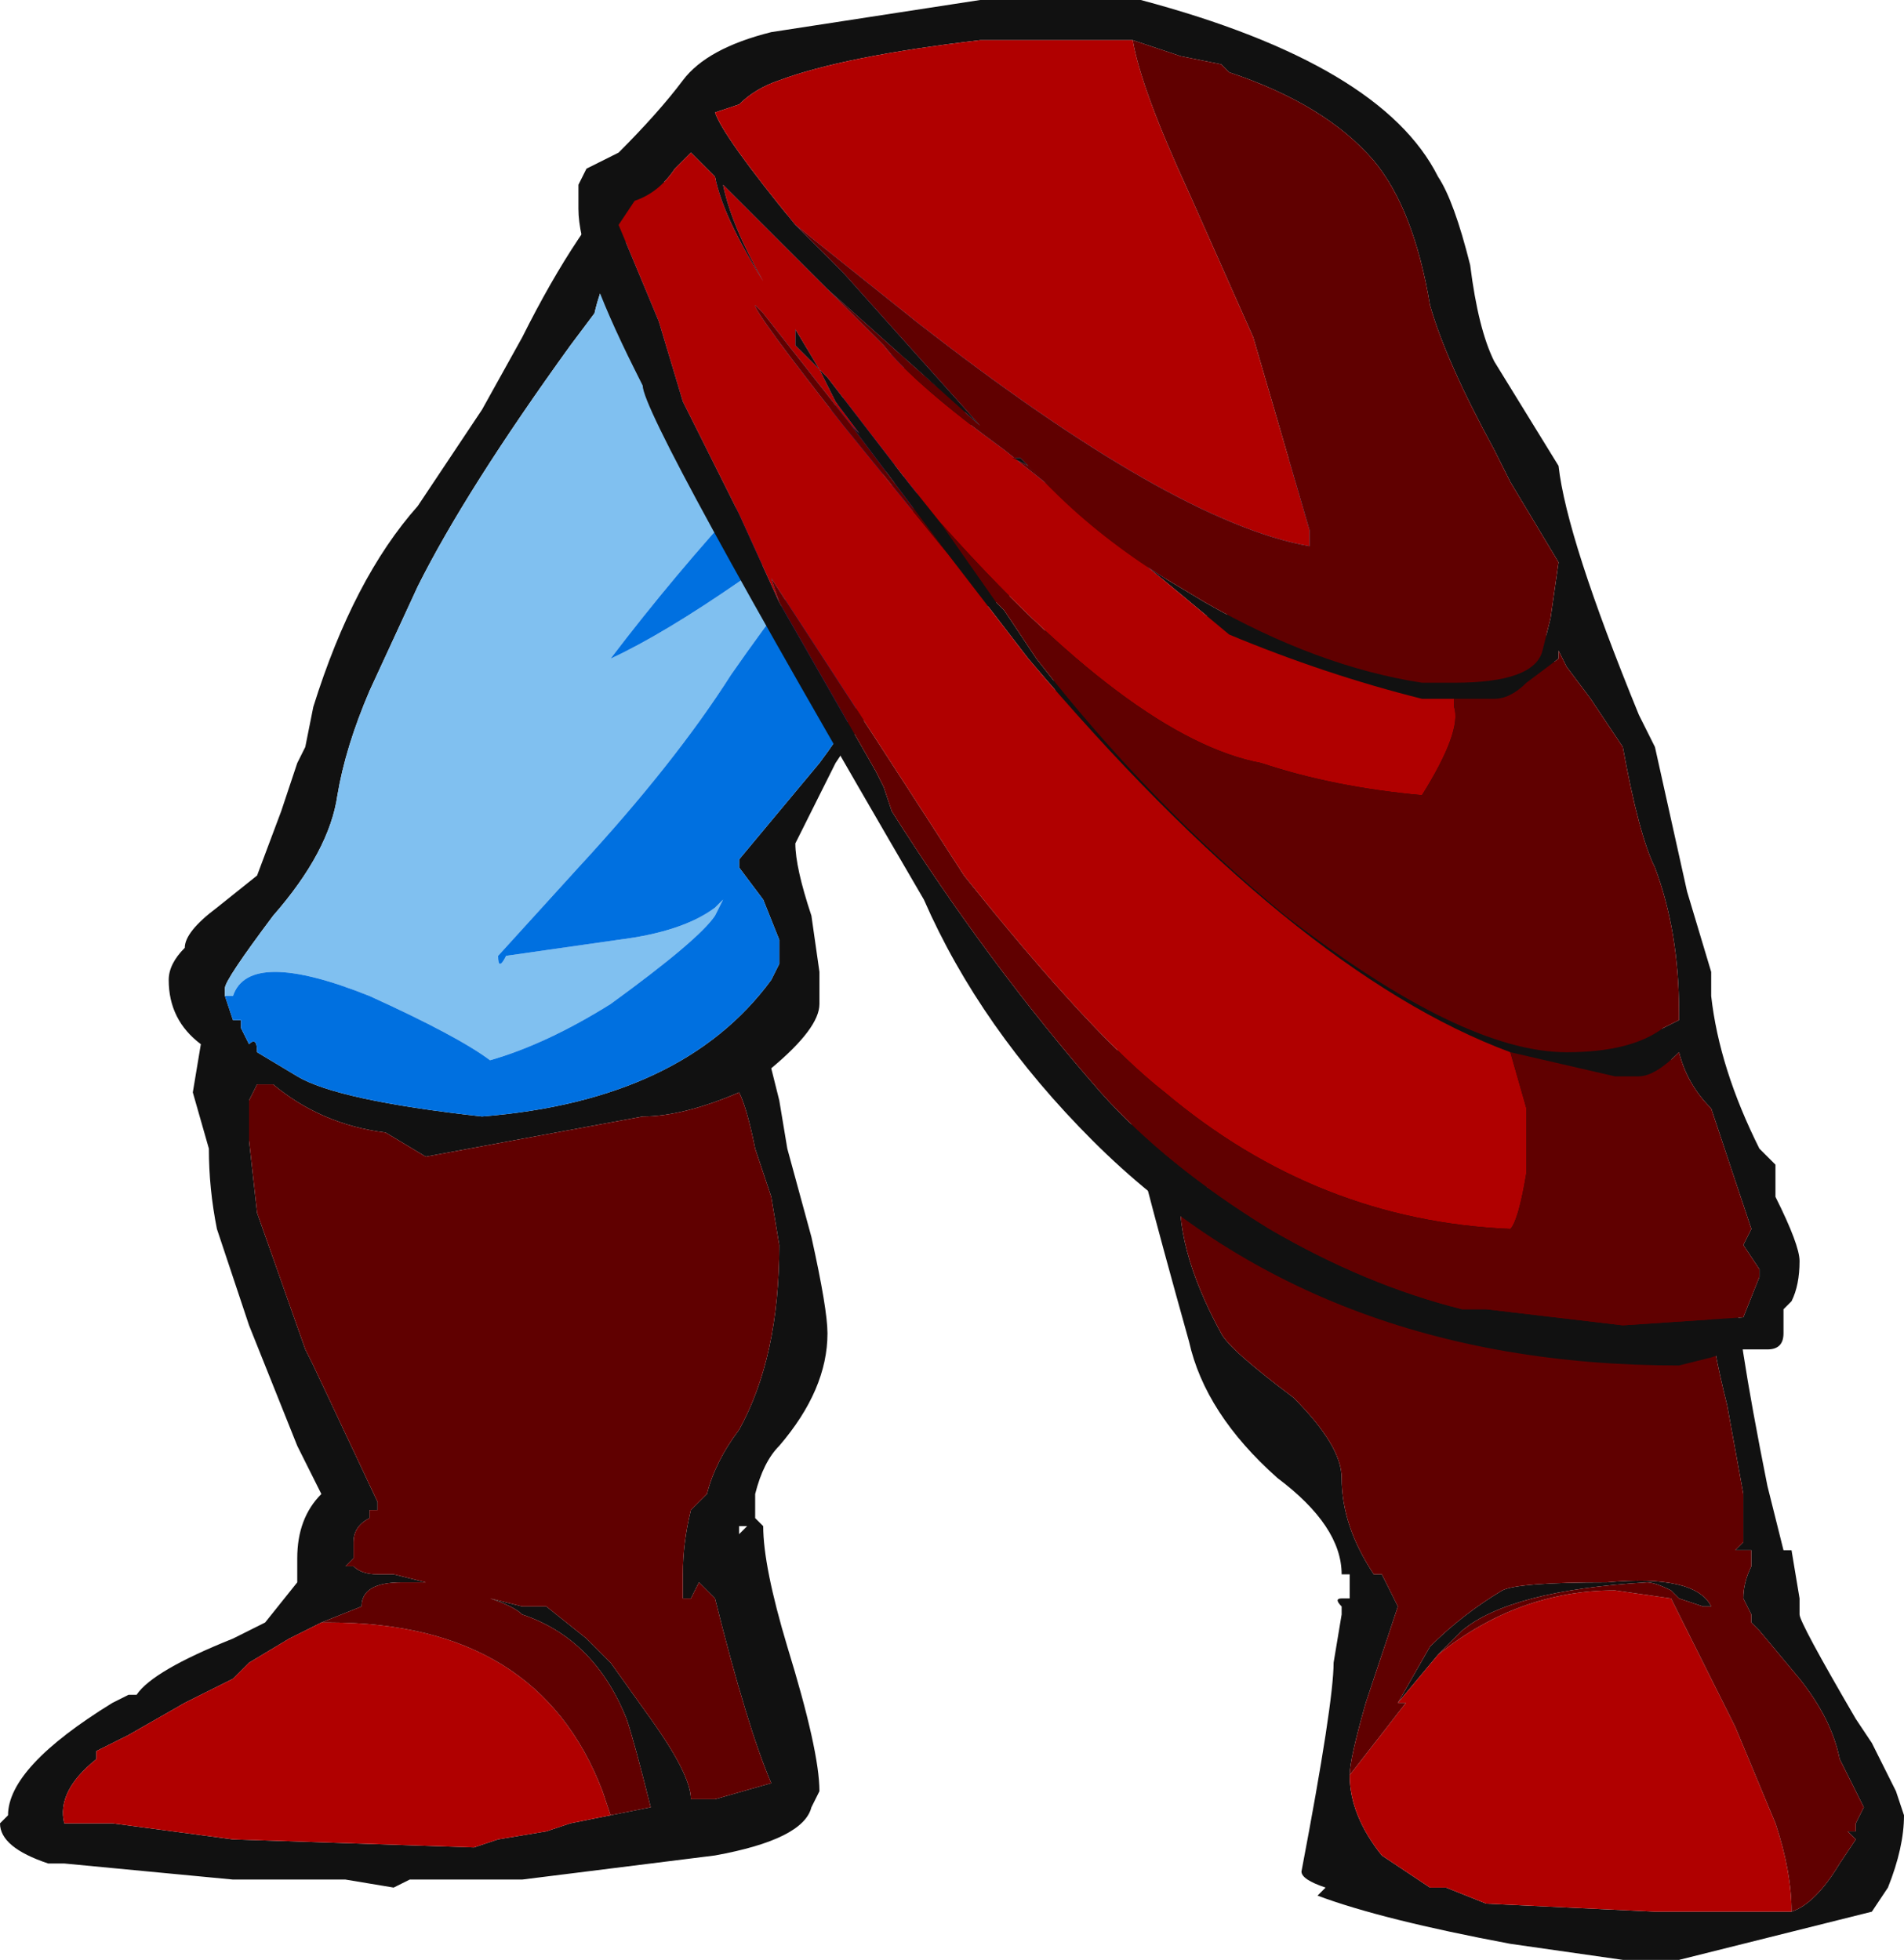 <?xml version="1.0" encoding="UTF-8" standalone="no"?>
<svg xmlns:ffdec="https://www.free-decompiler.com/flash" xmlns:xlink="http://www.w3.org/1999/xlink" ffdec:objectType="shape" height="12.2px" width="11.85px" xmlns="http://www.w3.org/2000/svg">
  <g transform="matrix(1.0, 0.0, 0.0, 1.0, 4.3, 6.15)">
    <path d="M2.2 -2.55 L1.4 -2.15 0.9 -1.4 0.65 -0.9 Q0.65 -0.75 0.75 -0.45 L0.8 -0.1 0.8 0.1 Q0.8 0.25 0.5 0.5 L0.55 0.7 0.6 1.0 0.75 1.55 Q0.85 2.0 0.85 2.15 0.85 2.5 0.55 2.85 0.45 2.95 0.4 3.15 L0.4 3.3 0.45 3.35 Q0.45 3.6 0.6 4.1 0.8 4.75 0.8 5.0 L0.75 5.1 Q0.7 5.3 0.15 5.4 L-1.05 5.55 -1.75 5.55 -1.85 5.6 -2.15 5.55 -2.85 5.55 -3.9 5.45 -4.0 5.45 Q-4.3 5.35 -4.3 5.2 L-4.25 5.15 Q-4.25 4.85 -3.6 4.45 L-3.5 4.4 -3.45 4.4 Q-3.35 4.25 -2.85 4.05 L-2.65 3.95 -2.45 3.7 -2.45 3.55 Q-2.45 3.3 -2.3 3.15 L-2.45 2.85 -2.75 2.1 -2.95 1.5 Q-3.0 1.25 -3.0 1.0 L-3.1 0.65 -3.05 0.35 Q-3.25 0.2 -3.25 -0.05 -3.25 -0.15 -3.15 -0.25 -3.15 -0.35 -2.95 -0.5 L-2.7 -0.7 -2.55 -1.1 -2.45 -1.4 -2.4 -1.5 -2.35 -1.75 Q-2.1 -2.55 -1.7 -3.0 L-1.3 -3.6 -1.05 -4.05 Q-0.7 -4.75 -0.35 -5.1 L5.25 -2.55 0.0 -5.1 Q-0.5 -4.65 -0.6 -4.2 L-0.75 -4.0 Q-1.4 -3.1 -1.7 -2.5 L-2.0 -1.85 Q-2.15 -1.5 -2.2 -1.2 -2.25 -0.85 -2.6 -0.45 -2.9 -0.05 -2.9 0.0 L-2.9 0.05 -2.85 0.2 -2.8 0.2 -2.8 0.25 -2.75 0.35 Q-2.7 0.3 -2.7 0.4 L-2.45 0.55 Q-2.2 0.7 -1.3 0.8 -0.05 0.7 0.5 -0.05 L0.55 -0.15 0.55 -0.3 0.45 -0.55 0.3 -0.75 0.3 -0.8 0.8 -1.4 Q1.25 -2.0 1.25 -2.45 L1.45 -3.25 1.45 -3.4 1.3 -3.95 1.35 -3.9 1.7 -3.6 2.2 -2.55 M5.25 -2.45 L6.5 1.8 Q6.5 2.1 6.7 3.1 L6.8 3.5 6.85 3.5 6.9 3.8 6.9 3.9 Q6.9 3.95 7.25 4.55 L7.35 4.7 7.5 5.0 7.55 5.15 Q7.55 5.35 7.45 5.6 L7.35 5.75 6.15 6.05 5.8 6.05 5.1 5.95 Q4.3 5.8 3.9 5.65 L3.95 5.6 Q3.8 5.55 3.8 5.5 4.0 4.45 4.0 4.2 L4.05 3.9 4.05 3.85 Q4.0 3.8 4.05 3.8 L4.1 3.8 4.1 3.65 4.05 3.65 Q4.05 3.35 3.65 3.05 3.2 2.65 3.1 2.2 2.75 0.95 2.7 0.65 L2.2 -2.25 5.25 -2.45 M6.85 5.75 Q7.0 5.7 7.15 5.45 L7.25 5.3 7.2 5.25 7.25 5.25 7.25 5.2 7.3 5.1 Q7.25 5.0 7.2 4.9 L7.15 4.8 Q7.1 4.55 6.9 4.3 L6.65 4.0 6.6 3.95 6.6 3.9 6.55 3.8 Q6.55 3.7 6.6 3.6 L6.6 3.5 6.5 3.5 6.55 3.45 6.55 3.15 6.45 2.6 Q6.35 2.2 6.35 2.05 L3.05 1.2 Q3.0 1.6 3.3 2.15 3.35 2.25 3.75 2.55 4.05 2.85 4.05 3.05 4.05 3.35 4.25 3.65 L4.3 3.65 4.4 3.85 4.2 4.45 Q4.1 4.8 4.1 4.9 4.1 5.15 4.3 5.4 L4.6 5.6 4.7 5.6 4.95 5.7 6.0 5.75 6.85 5.75 M4.4 4.45 L4.6 4.1 Q4.8 3.9 5.05 3.75 5.15 3.7 5.7 3.7 6.25 3.65 6.35 3.85 L6.3 3.85 6.15 3.8 6.1 3.75 Q6.0 3.7 5.95 3.7 5.1 3.75 4.8 4.0 L4.65 4.15 4.4 4.45 M-0.5 5.15 L-0.25 5.1 Q-0.35 4.7 -0.4 4.55 -0.6 4.05 -1.05 3.9 -1.1 3.85 -1.25 3.8 L-1.05 3.85 -0.9 3.85 -0.65 4.05 -0.5 4.2 -0.25 4.55 Q0.0 4.9 0.0 5.05 L0.15 5.05 0.5 4.95 Q0.35 4.6 0.15 3.8 L0.05 3.7 0.0 3.8 -0.05 3.8 -0.05 3.65 Q-0.05 3.45 0.0 3.25 L0.1 3.15 Q0.15 2.95 0.3 2.75 0.55 2.3 0.55 1.6 L0.5 1.3 0.4 1.0 Q0.35 0.75 0.3 0.65 -0.05 0.8 -0.3 0.8 L-1.65 1.05 -1.9 0.9 Q-2.3 0.85 -2.6 0.6 L-2.7 0.6 -2.75 0.7 -2.75 0.95 -2.7 1.4 -2.4 2.25 -2.35 2.35 -1.95 3.2 -1.95 3.25 -2.0 3.25 -2.0 3.3 Q-2.1 3.35 -2.1 3.45 L-2.1 3.55 -2.15 3.6 -2.1 3.6 Q-2.05 3.65 -1.95 3.65 L-1.85 3.65 -1.65 3.7 -1.8 3.7 Q-2.05 3.7 -2.05 3.85 L-2.3 3.95 -2.5 4.05 -2.75 4.2 -2.85 4.3 -3.15 4.45 -3.5 4.65 -3.7 4.75 -3.7 4.8 Q-3.95 5.0 -3.9 5.2 L-3.6 5.2 -2.85 5.3 -1.35 5.35 -1.2 5.3 -0.9 5.25 -0.75 5.2 -0.5 5.15 M0.3 3.4 L0.35 3.35 0.3 3.35 0.3 3.4" fill="#111111" fill-rule="evenodd" stroke="none"/>
    <path d="M1.7 -3.6 L1.35 -3.9 1.7 -3.6" fill="#13643c" fill-rule="evenodd" stroke="none"/>
    <path d="M2.2 -2.25 L5.25 -2.45 2.2 -2.25" fill="#1c9558" fill-rule="evenodd" stroke="none"/>
    <path d="M5.25 -2.55 L2.2 -2.55 1.7 -3.6 1.35 -3.9 1.3 -3.95 1.25 -3.95 Q0.3 -3.1 -0.5 -2.05 0.15 -2.35 1.45 -3.4 L1.45 -3.25 Q1.05 -3.1 0.25 -1.95 -0.1 -1.4 -0.7 -0.75 L-1.2 -0.2 Q-1.2 -0.1 -1.15 -0.2 L-0.45 -0.3 Q-0.05 -0.35 0.15 -0.5 L0.2 -0.55 0.15 -0.45 Q0.05 -0.3 -0.5 0.1 -0.9 0.35 -1.25 0.45 -1.45 0.3 -2.0 0.05 -2.75 -0.25 -2.85 0.05 L-2.9 0.05 -2.9 0.0 Q-2.9 -0.05 -2.6 -0.45 -2.25 -0.85 -2.2 -1.2 -2.15 -1.5 -2.0 -1.85 L-1.7 -2.5 Q-1.4 -3.1 -0.75 -4.0 L-0.6 -4.2 Q-0.5 -4.65 0.0 -5.1 L5.25 -2.55" fill="#80c0f0" fill-rule="evenodd" stroke="none"/>
    <path d="M1.3 -3.95 L1.45 -3.4 Q0.15 -2.35 -0.5 -2.05 0.3 -3.1 1.25 -3.95 L1.3 -3.95 M1.45 -3.25 L1.25 -2.45 Q1.25 -2.0 0.8 -1.4 L0.3 -0.8 0.3 -0.75 0.45 -0.55 0.55 -0.3 0.55 -0.15 0.5 -0.05 Q-0.05 0.7 -1.3 0.8 -2.2 0.7 -2.45 0.55 L-2.7 0.4 Q-2.7 0.3 -2.75 0.35 L-2.8 0.25 -2.8 0.2 -2.85 0.2 -2.9 0.05 -2.85 0.05 Q-2.75 -0.25 -2.0 0.05 -1.45 0.3 -1.25 0.45 -0.9 0.35 -0.5 0.1 0.05 -0.3 0.15 -0.45 L0.2 -0.55 0.15 -0.5 Q-0.05 -0.35 -0.45 -0.3 L-1.15 -0.2 Q-1.2 -0.1 -1.2 -0.2 L-0.7 -0.75 Q-0.1 -1.4 0.25 -1.95 1.05 -3.1 1.45 -3.25" fill="#0070e0" fill-rule="evenodd" stroke="none"/>
    <path d="M4.1 4.9 L4.45 4.45 4.4 4.45 4.65 4.15 Q5.15 3.75 5.75 3.75 L6.1 3.8 6.5 4.6 6.75 5.2 Q6.85 5.5 6.85 5.75 L6.0 5.75 4.95 5.7 4.7 5.6 4.6 5.6 4.3 5.4 Q4.1 5.15 4.1 4.9 M-2.3 3.95 L-2.25 3.95 Q-0.95 3.95 -0.55 5.0 L-0.5 5.15 -0.75 5.2 -0.9 5.25 -1.2 5.3 -1.35 5.35 -2.85 5.3 -3.6 5.2 -3.9 5.2 Q-3.95 5.0 -3.7 4.8 L-3.7 4.75 -3.5 4.65 -3.15 4.45 -2.85 4.3 -2.75 4.2 -2.5 4.05 -2.3 3.95" fill="#b00000" fill-rule="evenodd" stroke="none"/>
    <path d="M4.1 4.9 Q4.1 4.8 4.2 4.45 L4.4 3.85 4.3 3.65 4.25 3.65 Q4.05 3.35 4.05 3.05 4.05 2.85 3.75 2.55 3.35 2.25 3.3 2.15 3.0 1.6 3.05 1.2 L6.35 2.05 Q6.35 2.2 6.45 2.6 L6.55 3.15 6.55 3.45 6.5 3.5 6.6 3.5 6.6 3.6 Q6.55 3.7 6.55 3.8 L6.6 3.9 6.6 3.95 6.65 4.0 6.9 4.3 Q7.1 4.55 7.15 4.8 L7.2 4.9 Q7.25 5.0 7.3 5.1 L7.25 5.2 7.25 5.25 7.2 5.25 7.25 5.3 7.15 5.45 Q7.0 5.7 6.85 5.75 6.85 5.5 6.75 5.2 L6.5 4.6 6.1 3.8 5.75 3.75 Q5.15 3.75 4.65 4.15 L4.8 4.0 Q5.1 3.75 5.95 3.7 6.0 3.7 6.1 3.75 L6.15 3.8 6.3 3.85 6.35 3.85 Q6.25 3.65 5.7 3.7 5.15 3.7 5.05 3.75 4.8 3.9 4.6 4.1 L4.4 4.45 4.45 4.45 4.1 4.9 M-2.3 3.95 L-2.05 3.85 Q-2.05 3.7 -1.8 3.7 L-1.65 3.7 -1.85 3.65 -1.95 3.65 Q-2.05 3.65 -2.1 3.6 L-2.15 3.6 -2.1 3.55 -2.1 3.45 Q-2.1 3.35 -2.0 3.3 L-2.0 3.25 -1.95 3.25 -1.95 3.2 -2.35 2.35 -2.4 2.25 -2.7 1.4 -2.75 0.95 -2.75 0.7 -2.7 0.6 -2.6 0.6 Q-2.3 0.85 -1.9 0.9 L-1.65 1.05 -0.3 0.8 Q-0.05 0.8 0.3 0.65 0.35 0.75 0.4 1.0 L0.5 1.3 0.55 1.6 Q0.55 2.3 0.3 2.75 0.15 2.95 0.1 3.15 L0.0 3.25 Q-0.05 3.45 -0.05 3.65 L-0.05 3.8 0.0 3.8 0.05 3.7 0.15 3.8 Q0.35 4.6 0.5 4.95 L0.15 5.05 0.0 5.05 Q0.0 4.9 -0.25 4.55 L-0.5 4.2 -0.65 4.05 -0.9 3.85 -1.05 3.85 -1.25 3.8 Q-1.1 3.85 -1.05 3.9 -0.6 4.05 -0.4 4.55 -0.35 4.7 -0.25 5.1 L-0.5 5.15 -0.55 5.0 Q-0.95 3.95 -2.25 3.95 L-2.3 3.95" fill="#600000" fill-rule="evenodd" stroke="none"/>
    <path d="M5.0 -3.9 L5.4 -3.25 Q5.45 -2.8 5.9 -1.7 L6.0 -1.5 6.2 -0.6 6.35 -0.1 6.35 0.05 Q6.4 0.5 6.65 1.0 L6.75 1.1 6.75 1.3 Q6.9 1.6 6.9 1.7 6.9 1.85 6.85 1.95 L6.8 2.0 6.8 2.15 Q6.8 2.25 6.7 2.25 L6.5 2.25 6.35 2.3 6.15 2.35 Q3.9 2.35 2.5 0.95 1.8 0.25 1.45 -0.55 -0.3 -3.55 -0.3 -3.75 L-0.35 -3.85 Q-0.7 -4.55 -0.7 -4.85 L-0.7 -5.0 -0.65 -5.1 -0.45 -5.2 Q-0.2 -5.45 -0.05 -5.65 0.1 -5.85 0.5 -5.95 L1.8 -6.15 2.8 -6.15 Q4.3 -5.75 4.65 -5.05 4.75 -4.9 4.85 -4.5 4.9 -4.1 5.0 -3.9 M2.75 -5.9 L1.8 -5.9 Q0.95 -5.8 0.55 -5.65 0.4 -5.6 0.3 -5.5 L0.15 -5.45 Q0.2 -5.3 0.65 -4.75 L0.95 -4.45 1.8 -3.5 0.85 -4.35 0.2 -5.0 Q0.25 -4.75 0.45 -4.4 0.2 -4.8 0.15 -5.05 L0.0 -5.2 -0.1 -5.1 Q-0.2 -4.95 -0.35 -4.9 L-0.45 -4.75 -0.2 -4.15 -0.05 -3.65 0.3 -2.95 0.55 -2.4 1.15 -1.35 1.2 -1.25 1.25 -1.1 Q1.85 -0.15 2.55 0.65 2.95 1.1 3.6 1.5 4.2 1.85 4.8 2.0 L4.95 2.0 5.8 2.1 6.55 2.05 6.65 1.8 6.65 1.75 6.55 1.6 6.6 1.5 6.35 0.75 Q6.2 0.6 6.15 0.4 6.0 0.55 5.9 0.55 L5.75 0.55 5.1 0.4 Q3.75 -0.1 2.1 -2.05 L1.6 -2.7 1.0 -3.5 1.05 -3.45 0.9 -3.65 0.8 -3.85 0.65 -4.0 0.65 -4.1 0.8 -3.85 0.85 -3.8 1.35 -3.15 1.55 -2.9 1.9 -2.4 1.95 -2.35 2.15 -2.05 Q2.85 -1.15 3.7 -0.45 4.8 0.4 5.45 0.4 5.85 0.4 6.05 0.25 L6.15 0.2 6.15 0.15 Q6.15 -0.35 6.0 -0.75 5.9 -0.95 5.8 -1.5 L5.6 -1.8 5.45 -2.0 5.4 -2.1 5.4 -2.05 5.2 -1.9 Q5.1 -1.8 5.0 -1.8 L4.75 -1.8 4.55 -1.8 Q3.95 -1.95 3.35 -2.2 L3.05 -2.45 2.2 -3.15 2.1 -3.25 2.0 -3.3 2.05 -3.3 2.25 -3.1 Q2.55 -2.8 2.95 -2.55 L3.2 -2.4 Q3.9 -2.0 4.55 -1.9 L4.75 -1.9 Q5.25 -1.9 5.3 -2.1 L5.35 -2.3 5.4 -2.65 5.1 -3.15 5.0 -3.35 Q4.7 -3.9 4.6 -4.25 4.5 -4.85 4.25 -5.15 3.95 -5.5 3.35 -5.7 L3.3 -5.75 3.05 -5.8 2.75 -5.9" fill="#111111" fill-rule="evenodd" stroke="none"/>
    <path d="M2.75 -5.9 Q2.8 -5.6 3.1 -4.95 L3.5 -4.05 3.85 -2.85 3.85 -2.75 Q3.0 -2.9 1.4 -4.15 L0.65 -4.75 Q0.2 -5.3 0.15 -5.45 L0.3 -5.5 Q0.4 -5.6 0.55 -5.65 0.95 -5.8 1.8 -5.9 L2.75 -5.9 M0.85 -4.35 L1.2 -4.0 Q1.4 -3.75 1.95 -3.35 L2.2 -3.15 3.05 -2.45 3.35 -2.2 Q3.95 -1.95 4.55 -1.8 L4.75 -1.8 4.75 -1.75 Q4.8 -1.6 4.55 -1.2 4.0 -1.25 3.55 -1.4 2.75 -1.55 1.55 -2.9 L1.35 -3.15 0.85 -3.8 0.8 -3.85 0.65 -4.1 0.65 -4.0 0.8 -3.85 0.9 -3.65 1.05 -3.45 1.0 -3.5 0.45 -4.2 0.4 -4.25 Q0.4 -4.2 0.95 -3.5 L1.6 -2.7 2.1 -2.05 Q3.75 -0.1 5.1 0.4 L5.2 0.75 5.2 1.15 Q5.15 1.45 5.1 1.5 3.9 1.45 2.95 0.65 2.5 0.3 1.7 -0.7 1.25 -1.4 0.5 -2.55 L0.55 -2.4 0.3 -2.95 -0.05 -3.65 -0.2 -4.15 -0.45 -4.75 -0.35 -4.9 Q-0.2 -4.95 -0.1 -5.1 L0.0 -5.2 0.15 -5.05 Q0.2 -4.8 0.45 -4.4 0.25 -4.75 0.2 -5.0 L0.85 -4.35" fill="#b00000" fill-rule="evenodd" stroke="none"/>
    <path d="M0.65 -4.75 L1.4 -4.15 Q3.0 -2.9 3.85 -2.75 L3.85 -2.85 3.5 -4.05 3.1 -4.95 Q2.8 -5.6 2.75 -5.9 L3.05 -5.8 3.3 -5.75 3.35 -5.7 Q3.95 -5.5 4.25 -5.15 4.5 -4.85 4.6 -4.25 4.7 -3.9 5.0 -3.35 L5.1 -3.15 5.4 -2.65 5.35 -2.3 5.3 -2.1 Q5.25 -1.9 4.75 -1.9 L4.55 -1.9 Q3.9 -2.0 3.2 -2.4 L2.95 -2.55 Q2.55 -2.8 2.25 -3.1 L2.05 -3.3 2.0 -3.3 2.1 -3.25 2.2 -3.15 1.95 -3.35 Q1.4 -3.75 1.2 -4.0 L0.85 -4.35 1.8 -3.5 0.95 -4.45 0.65 -4.75 M0.55 -2.4 L0.5 -2.55 Q1.25 -1.4 1.7 -0.7 2.5 0.3 2.95 0.65 3.9 1.45 5.1 1.5 5.15 1.45 5.2 1.15 L5.2 0.75 5.1 0.4 5.75 0.55 5.9 0.55 Q6.0 0.55 6.15 0.4 6.2 0.6 6.35 0.75 L6.6 1.5 6.55 1.6 6.65 1.75 6.65 1.8 6.55 2.05 5.8 2.1 4.95 2.0 4.8 2.0 Q4.2 1.85 3.6 1.5 2.95 1.1 2.55 0.65 1.85 -0.15 1.25 -1.1 L1.2 -1.25 1.15 -1.35 0.55 -2.4 M1.6 -2.7 L0.95 -3.5 Q0.4 -4.2 0.4 -4.25 L0.45 -4.2 1.0 -3.5 1.6 -2.7 M1.55 -2.9 Q2.75 -1.55 3.55 -1.4 4.0 -1.25 4.55 -1.2 4.8 -1.6 4.75 -1.75 L4.75 -1.8 5.0 -1.8 Q5.1 -1.8 5.2 -1.9 L5.4 -2.05 5.4 -2.1 5.45 -2.0 5.6 -1.8 5.8 -1.5 Q5.9 -0.95 6.0 -0.75 6.15 -0.35 6.15 0.15 L6.15 0.2 6.05 0.25 Q5.85 0.4 5.45 0.4 4.8 0.4 3.7 -0.45 2.85 -1.15 2.15 -2.05 L1.95 -2.35 1.9 -2.4 1.55 -2.9" fill="#600000" fill-rule="evenodd" stroke="none"/>
  </g>
</svg>

